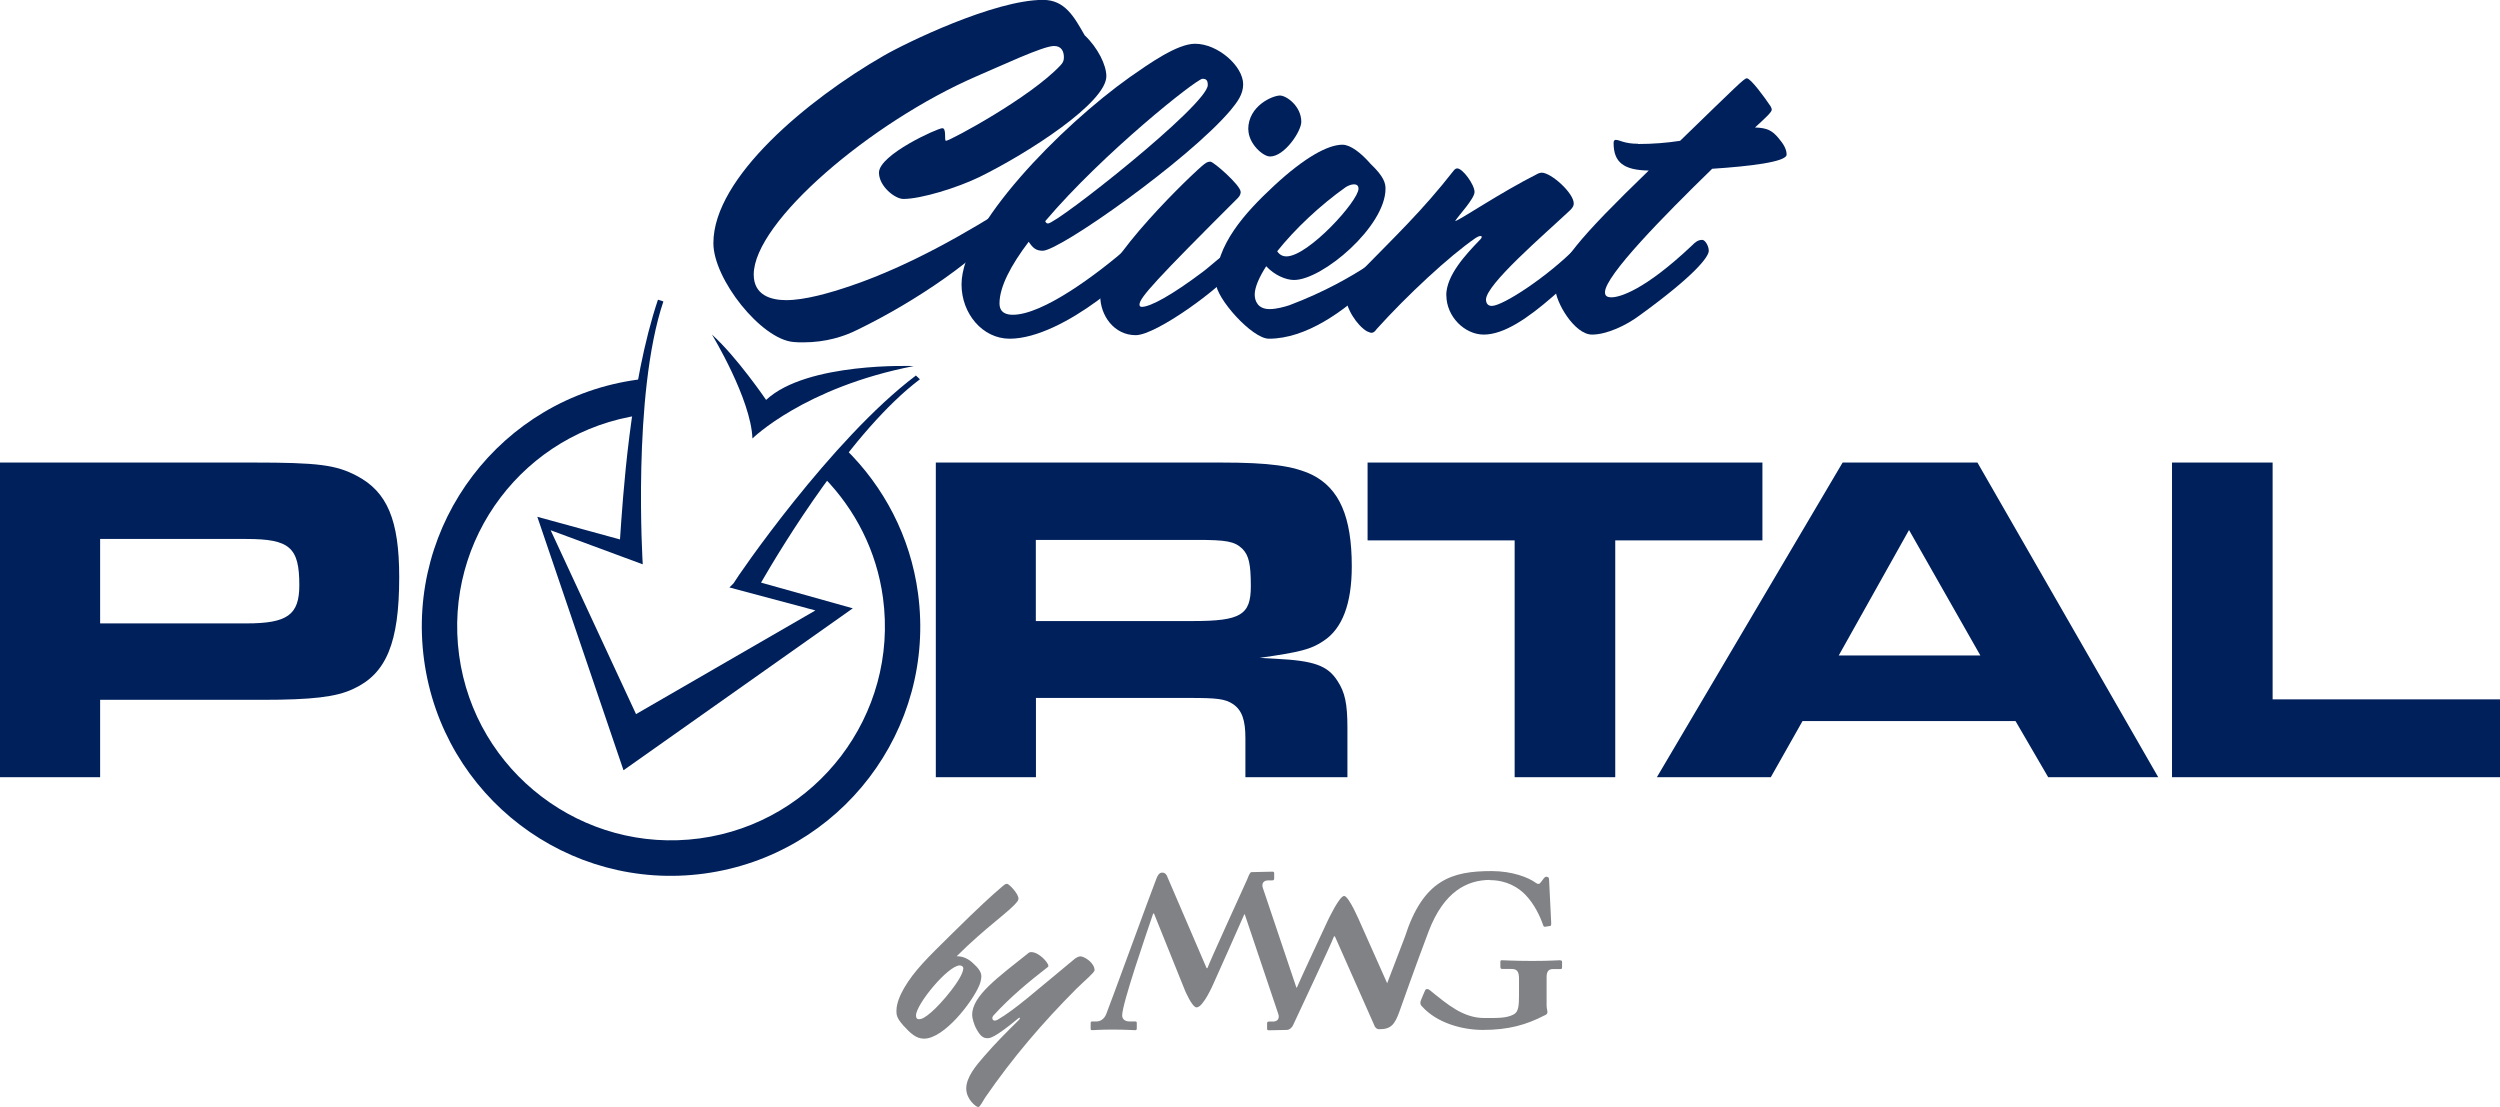 <?xml version="1.0" encoding="UTF-8"?>
<svg id="Layer_1" data-name="Layer 1" xmlns="http://www.w3.org/2000/svg" viewBox="0 0 211.98 93.89">
  <defs>
    <style>
      .cls-1 {
        fill: #00205c;
      }

      .cls-2 {
        fill: #808285;
      }
    </style>
  </defs>
  <g>
    <path class="cls-1" d="M60.49,20.61c0-5.57,8.05-12.21,14.43-15.88,1.84-1.07,9.38-4.74,13.52-4.74,1.84,0,2.62,1.4,3.53,3,1.13,1.07,1.84,2.54,1.84,3.47,0,2.23-6.54,6.47-10.74,8.54-1.91,.93-4.98,1.87-6.47,1.87-.71,0-2.07-1.07-2.07-2.23,0-1.53,4.98-3.77,5.37-3.77s.13,1.1,.32,1.07c.45-.07,7.18-3.7,9.7-6.4,.19-.2,.29-.37,.29-.67,0-.5-.19-.97-.84-.97-.94,0-4.59,1.73-6.57,2.57-8.93,3.87-18.89,12.34-18.89,16.81,0,1.73,1.42,2.17,2.75,2.17,1.58,0,3.69-.6,5.53-1.23,4.98-1.7,9.9-4.54,13.85-7.07,.13-.07,.23-.1,.29-.1s.1,.03,.1,.13c0,.3-.39,1-.52,1.17-2.65,3.47-8.38,7.27-13.2,9.61-1.13,.57-2.68,1.07-4.59,1.07-.26,0-.55,0-.84-.03-2.75-.23-6.79-5.34-6.79-8.37Z"/>
    <path class="cls-1" d="M87.24,20.48c-1.52,2-2.49,3.84-2.49,5.24,0,.8,.58,.97,1.13,.97,2.56,0,7.15-3.44,9.8-5.74,.26-.23,.52-.4,.71-.4s.61,.37,.61,1.03c0,.97-6.79,7.14-11.39,7.14-2.3,0-4.08-2.13-4.08-4.6,0-4.87,8.44-13.44,14.27-17.58,1.62-1.13,4.01-2.83,5.53-2.83,1.94,0,4.08,1.9,4.08,3.44,0,.87-.52,1.53-1.07,2.2-3.59,4.24-14.49,11.91-15.92,11.91-.52,0-.81-.17-1.2-.77Zm1.39-1.73c.03,.1,.1,.2,.23,.2,.78,0,13.55-10.07,13.55-11.74,0-.4-.13-.53-.45-.53-.49,0-8.41,6.27-13.33,12.07Z"/>
    <path class="cls-1" d="M93.29,25.08c0-2.9,7.99-10.54,8.83-11.17,.26-.2,.39-.2,.52-.2,.26,0,2.56,2,2.56,2.57,0,.1-.03,.3-.23,.5-6.89,6.87-8.35,8.47-8.35,9.04,0,.1,.03,.2,.19,.2,.74,0,2.56-1,5.18-2.97,.71-.53,1.84-1.63,2.2-1.63,.32,0,.65,.8,.65,.97,0,.23-.19,.43-.26,.53-1,1.43-6.53,5.5-8.28,5.5-1.84,0-3.01-1.67-3.01-3.34Zm12.55-14.11c0-2,2.07-2.87,2.69-2.87,.55,0,1.81,.9,1.81,2.23,0,.8-1.42,2.94-2.65,2.94-.61,0-1.84-1.1-1.84-2.3Z"/>
    <path class="cls-1" d="M107.36,22.58c-.62,.97-.97,1.8-.97,2.4,0,.53,.26,1.23,1.26,1.23,.58,0,1.29-.2,1.68-.33,5.92-2.23,9.03-5.2,9.32-5.2,.26,0,.29,.2,.29,.33,0,.37-1.29,1.9-2.62,3.14-2.36,2.23-5.56,4.57-8.73,4.57-1.42,0-4.5-3.44-4.5-4.77,0-3.17,2.43-5.87,4.95-8.21,2.59-2.4,4.56-3.47,5.79-3.47,.68,0,1.58,.7,2.39,1.63,1.16,1.1,1.26,1.67,1.26,2.1,0,3.2-5.34,7.74-7.76,7.74-.68,0-1.65-.4-2.36-1.17Zm.94-1.27c.26,.4,.62,.43,.78,.43,1.84,0,6.11-4.7,6.11-5.74,0-.27-.16-.37-.39-.37s-.52,.13-.68,.23c-2.17,1.53-4.33,3.57-5.82,5.44Z"/>
    <path class="cls-1" d="M122.63,25.05c0-1.7,1.65-3.47,2.88-4.74,.03-.03,.13-.13,.13-.23,0-.03-.03-.07-.1-.07-.13,0-.32,.1-.42,.17-2.23,1.53-5.82,4.87-8.38,7.71-.16,.23-.29,.33-.45,.33-.1,0-.23-.07-.39-.13-.84-.5-1.81-1.97-1.81-3.07,0-.4,.29-.97,.68-1.37,3.66-3.74,5.82-5.77,8.48-9.17,.13-.17,.23-.2,.32-.2,.45,0,1.46,1.37,1.46,2,0,.57-1.39,2.03-1.65,2.47,.39-.07,3.79-2.4,7.05-4.04,.1-.03,.19-.07,.29-.07,.81,0,2.72,1.73,2.72,2.6,0,.17-.03,.3-.29,.57-2.2,2.07-7.15,6.3-7.15,7.6,0,.1,.03,.53,.49,.53,.94,0,4.72-2.47,7.18-4.97,.1-.1,.16-.13,.29-.13,.42,0,.74,.5,.74,.93,0,.4-1.1,1.7-3.07,3.4-2.04,1.77-4.08,3.2-5.82,3.2-1.62,0-3.17-1.53-3.17-3.34Z"/>
    <path class="cls-1" d="M138.9,12.21c1.26,0,2.46-.1,3.56-.27,4.92-4.77,5.43-5.3,5.66-5.3,.32,0,1.52,1.63,2.01,2.37,.06,.1,.1,.2,.1,.3,0,.2-.58,.73-1.42,1.5,1.04,.03,1.46,.27,1.97,.87,.49,.57,.71,1,.71,1.43,0,.63-3.23,1-6.31,1.2-4.08,3.97-9.09,9.07-9.09,10.47,0,.27,.13,.43,.55,.43,.68,0,2.78-.57,6.83-4.4,.29-.3,.52-.47,.87-.47,.23,0,.55,.5,.55,.93,0,.5-1.17,2.07-5.86,5.47-1.16,.87-2.81,1.63-4.04,1.63-1.49,0-3.11-2.77-3.11-3.94,0-1.9,2.1-4.34,7.92-9.97-2.13-.03-2.98-.7-2.98-2.33,0-.13,.03-.27,.19-.27,.32,0,.71,.33,1.88,.33Z"/>
  </g>
  <path class="cls-2" d="M126.35,74.63c1.39,0,2.41,.62,3.03,1.28,.73,.77,1.21,1.79,1.46,2.52,.04,.11,.07,.17,.18,.15l.44-.07c.07-.02,.07-.11,.07-.26l-.18-3.65c0-.14-.04-.26-.22-.26-.11,0-.17,.06-.26,.18l-.22,.29c-.11,.15-.22,.2-.44,.04-.59-.44-1.97-.99-3.73-.99-3.37,0-5.8,.72-7.36,5.59l-1.5,3.92-2.28-5.12s-.96-2.28-1.37-2.28-1.4,2.12-1.4,2.12c0,0-2.47,5.28-2.61,5.66l-.04-.02-2.84-8.44c-.13-.38,.07-.64,.44-.64h.35c.13,0,.17-.06,.17-.15v-.46c0-.09-.04-.13-.15-.13-.14,0-1.01,.03-1.79,.04-.09,0-.22,.27-.35,.62-.56,1.24-3.22,7.06-3.37,7.52h-.07l-3.31-7.7c-.07-.22-.2-.4-.46-.4s-.4,.29-.47,.47c-.37,.91-4.1,11.15-4.28,11.55-.18,.42-.51,.6-.8,.6h-.38c-.11,0-.13,.06-.13,.15v.5c0,.05,.04,.09,.11,.09,.14,0,.69-.05,1.72-.05,1.13,0,1.75,.05,1.94,.05,.11,0,.14-.05,.14-.15v-.44c0-.09-.02-.15-.12-.15h-.5c-.44,0-.62-.25-.62-.51,0-1.01,2.09-7.04,2.63-8.64h.07l2.63,6.53s.6,1.43,.98,1.43c.57,0,1.43-2.01,1.43-2.01,0,0,2.47-5.51,2.62-5.89l.04,.02,2.84,8.44c.13,.38-.07,.64-.44,.64h-.35c-.13,0-.16,.06-.16,.15v.46c0,.09,.04,.13,.15,.13,.15,0,.62-.02,1.51-.03,.14,0,.25-.06,.35-.15,.08-.07,.15-.15,.19-.25,.08-.2,3.31-7.02,3.47-7.53h.08l3.31,7.47c.07,.22,.2,.4,.46,.4,.98,0,1.3-.39,1.7-1.5,.2-.57,1.39-3.93,2.47-6.78,1.29-3.39,3.26-4.38,5.23-4.38Zm5.92,6.79c-.19,0-.81,.06-2.34,.06s-2.38-.06-2.6-.06c-.07,0-.11,.03-.11,.15v.42c0,.09,.04,.17,.15,.17h.77c.48,0,.66,.18,.66,.84v1.33c0,.95-.04,1.46-.44,1.68-.62,.33-1.32,.31-2.49,.31-1.81,0-3.12-1.14-4.62-2.35-.23-.18-.36-.1-.41,0-.06,.1-.29,.7-.36,.85-.06,.15-.09,.35,.11,.53,1.26,1.4,3.41,1.98,5.14,1.98,2.19,0,3.69-.44,5.19-1.21,.18-.07,.29-.15,.29-.29s-.07-.33-.07-.58v-2.41c0-.53,.22-.67,.55-.67h.62c.11,0,.14-.04,.14-.15v-.46c0-.1-.04-.13-.18-.13Z"/>
  <g>
    <path class="cls-2" d="M76.57,86.92c-.56-.61-.56-.93-.56-1.2,0-.69,.35-1.41,.65-1.94,.86-1.47,1.98-2.56,3.92-4.47,2.51-2.48,3.51-3.38,4.39-4.13,.16-.14,.27-.24,.42-.24,.16,0,.97,.83,.97,1.26,0,.05-.03,.16-.1,.24-.62,.83-2.68,2.18-5.14,4.64,.58,0,1.04,.26,1.37,.58,.42,.38,.72,.72,.72,1.12,0,.24-.08,.54-.16,.74-.59,1.44-3,4.55-4.7,4.55-.66,0-1.12-.42-1.79-1.15Zm1.34-.5c.26,0,.53-.14,1.05-.59,.85-.72,2.68-2.87,2.72-3.71,0-.18-.16-.26-.3-.26-.99,0-3.71,3.3-3.71,4.24,0,.14,.03,.32,.24,.32Z"/>
    <path class="cls-2" d="M84.55,86.49c1.58-.93,3-2.24,6.58-5.19,.08-.06,.3-.21,.48-.21,.32,0,1.2,.54,1.2,1.18,0,.19-.81,.85-1.55,1.58-2.89,2.9-5.4,5.84-7.73,9.22-.16,.24-.43,.8-.58,.8-.19,0-1.02-.66-1.02-1.57,0-.96,.82-1.94,1.53-2.75,.96-1.1,1.74-1.89,2.94-3.07,.05-.05,.08-.11,.08-.14s-.02-.05-.03-.05c-.03,0-.08,.03-.11,.06-2.03,1.68-2.4,1.68-2.62,1.68-.34,0-.61-.16-.99-.9-.14-.29-.3-.8-.3-1.07,0-1.63,2.19-3.19,4.81-5.28,.05-.03,.11-.05,.19-.05,.7,0,1.47,.93,1.47,1.17,0,.03-.02,.08-.06,.1-1.63,1.26-3.21,2.58-4.6,4.1-.06,.08-.1,.16-.1,.22,0,.13,.08,.22,.22,.22,.05,0,.11-.02,.19-.06Z"/>
  </g>
  <g>
    <path class="cls-1" d="M60.38,28.39s3.3,5.44,3.42,8.79c0,0,4.38-4.33,13.68-6.14,0,0-9.05-.37-12.52,2.87,0,0-2.46-3.62-4.57-5.52Z"/>
    <g>
      <g>
        <path class="cls-1" d="M0,39.22H21.42c5.59,0,7.06,.2,8.82,1.12,2.6,1.36,3.61,3.76,3.61,8.6,0,5.56-1.09,8.2-3.91,9.48-1.43,.68-3.49,.92-7.77,.92H8.49v6.56H0v-26.68Zm20.88,13.64c3.49,0,4.5-.72,4.5-3.24,0-3.2-.8-3.92-4.5-3.92H8.49v7.16h12.39Z"/>
        <path class="cls-1" d="M79.34,39.22h24.15c4.16,0,6.17,.28,7.77,1.04,2.31,1.16,3.36,3.56,3.36,7.76,0,3.16-.8,5.28-2.39,6.32-1.05,.72-2.02,.96-5.42,1.44l1.39,.08c3.19,.16,4.37,.56,5.21,1.88,.63,.96,.84,1.92,.84,3.96v4.2h-8.65v-3.32c0-1.52-.29-2.36-1.05-2.88-.67-.44-1.34-.52-3.65-.52h-13.06v6.72h-8.49v-26.68Zm21.8,13.44c4.08,0,4.92-.52,4.92-2.96,0-1.88-.17-2.6-.71-3.16-.67-.64-1.34-.76-3.91-.76h-13.61v6.88h13.32Z"/>
        <path class="cls-1" d="M128.44,45.82h-12.48v-6.6h33.48v6.6h-12.48v20.08h-8.53v-20.08Z"/>
        <path class="cls-1" d="M156.24,39.22h11.43l15.33,26.68h-9.33l-2.77-4.76h-18.06l-2.69,4.76h-9.66l15.75-26.68Zm11.68,16.36l-6.05-10.64-5.96,10.64h12.01Z"/>
        <path class="cls-1" d="M184.17,39.22h8.53v20.08h19.28v6.6h-27.81v-26.68Z"/>
      </g>
      <path class="cls-1" d="M71.7,38.07l-1.8,2.45c2.61,2.69,4.43,6.18,4.97,10.17,1.34,9.91-5.63,19.06-15.54,20.4s-19.06-5.63-20.4-15.53,5.56-18.96,15.39-20.37l.2-3.04c-.15,.02-.3,.02-.46,.04-11.56,1.57-19.67,12.21-18.1,23.78s12.21,19.67,23.77,18.1c11.56-1.57,19.67-12.21,18.11-23.77-.65-4.83-2.91-9.05-6.14-12.22Z"/>
      <path class="cls-1" d="M52.87,65.32l-7.31-21.5,7.01,1.92c.24-3.44,.82-13.18,3.22-20.33l.46,.15c-2.66,7.9-1.75,22.29-1.75,22.29l-7.81-2.89,7.24,15.59,15.21-8.79-7.29-1.95,.35-.35c.3-.55,8.28-12.2,15.46-17.62l.34,.32c-5.72,4.31-11.64,14.07-13.47,17.24l7.78,2.18-19.44,13.73Z"/>
    </g>
  </g>
</svg>